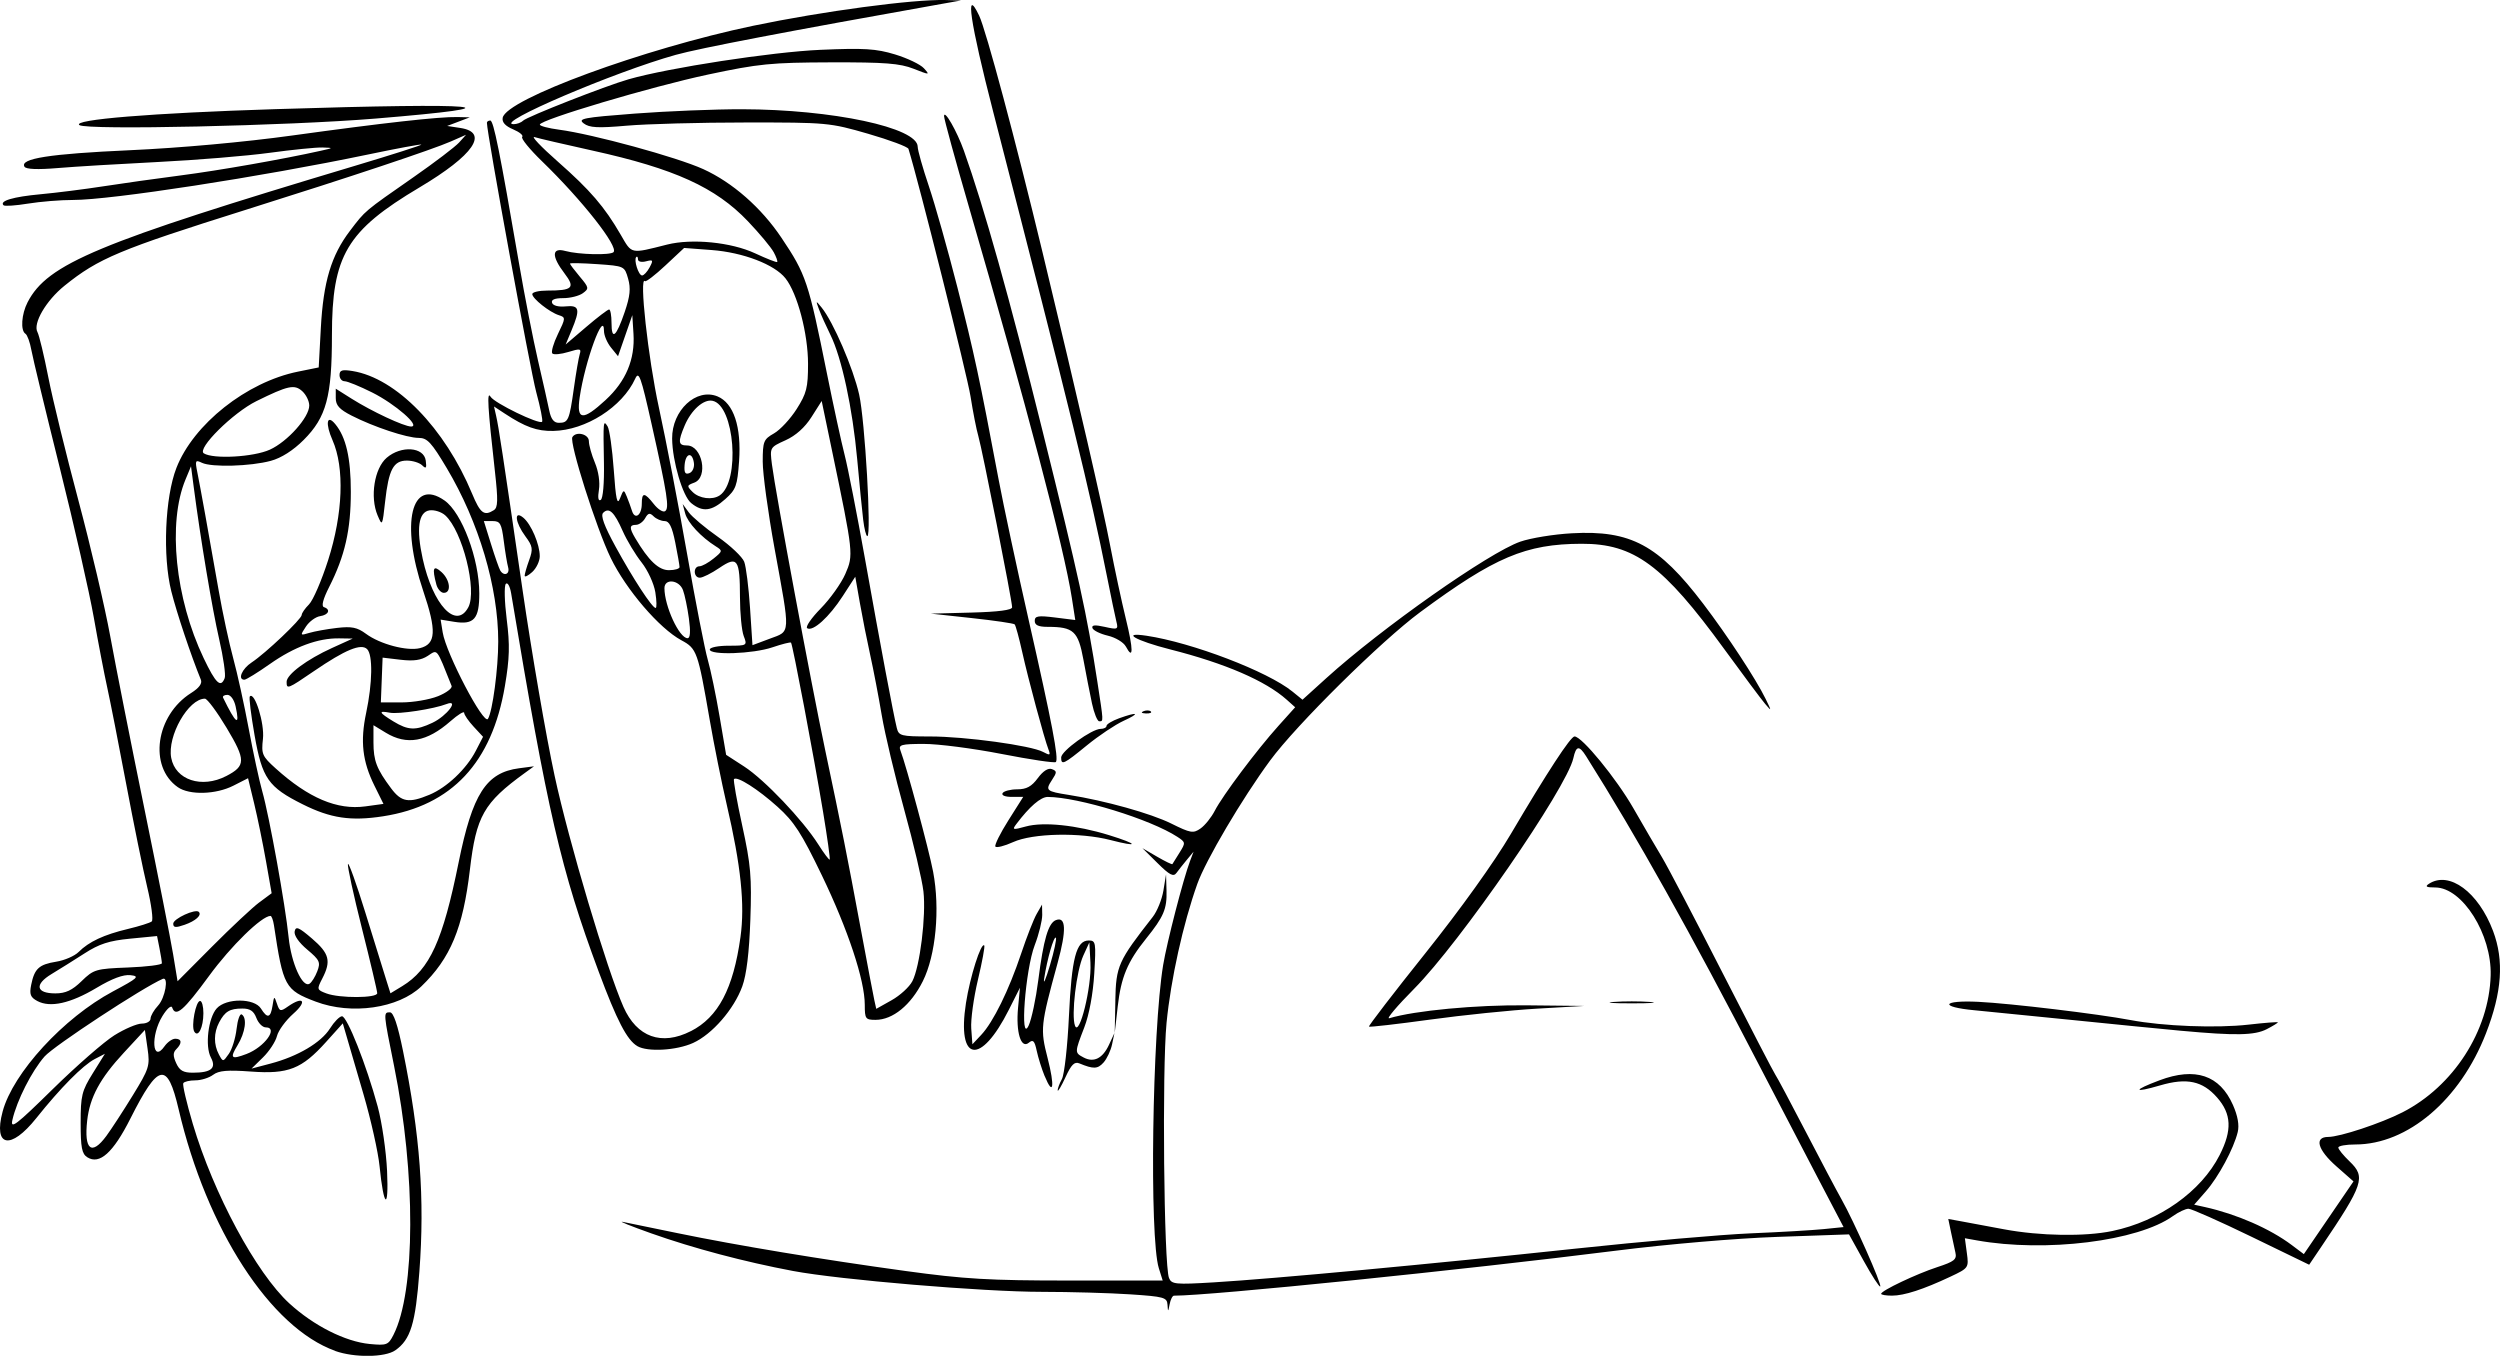 <?xml version="1.0" encoding="UTF-8" standalone="no"?>
<!-- Created with Inkscape (http://www.inkscape.org/) -->

<svg
   xmlns:dc="http://purl.org/dc/elements/1.1/"
   xmlns:cc="http://creativecommons.org/ns#"
   xmlns:rdf="http://www.w3.org/1999/02/22-rdf-syntax-ns#"
   xmlns:svg="http://www.w3.org/2000/svg"
   xmlns="http://www.w3.org/2000/svg"
   xmlns:sodipodi="http://sodipodi.sourceforge.net/DTD/sodipodi-0.dtd"
   xmlns:inkscape="http://www.inkscape.org/namespaces/inkscape"
   width="128.171"
   height="69.511"
   id="svg5156"
   version="1.1"
   inkscape:version="0.48.4 r9939"
   sodipodi:docname="A6-kkbb-medor-bonhomme.svg"
   inkscape:export-filename="/home/sarah/osp.work.medor/flyers/A6-kkbb-paysage-texte2.png"
   inkscape:export-xdpi="90"
   inkscape:export-ydpi="90">
  <defs
     id="defs5158">
    <inkscape:path-effect
       is_visible="true"
       id="path-effect10413-7"
       effect="spiro" />
    <inkscape:path-effect
       is_visible="true"
       id="path-effect10415-2"
       effect="spiro" />
    <inkscape:path-effect
       effect="spiro"
       id="path-effect10417-4"
       is_visible="true" />
    <inkscape:path-effect
       effect="spiro"
       id="path-effect10399-5"
       is_visible="true" />
    <inkscape:path-effect
       effect="spiro"
       id="path-effect10401-6"
       is_visible="true" />
    <inkscape:path-effect
       is_visible="true"
       id="path-effect10403-12"
       effect="spiro" />
    <inkscape:path-effect
       is_visible="true"
       id="path-effect10268-74"
       effect="spiro" />
    <inkscape:path-effect
       is_visible="true"
       id="path-effect10270-6"
       effect="spiro" />
    <inkscape:path-effect
       effect="spiro"
       id="path-effect10288-8"
       is_visible="true" />
    <inkscape:path-effect
       effect="spiro"
       id="path-effect6361-6"
       is_visible="true" />
    <inkscape:path-effect
       is_visible="true"
       id="path-effect6363-4"
       effect="spiro" />
    <inkscape:path-effect
       is_visible="true"
       id="path-effect6365-6"
       effect="spiro" />
    <inkscape:path-effect
       effect="spiro"
       id="path-effect6367-7"
       is_visible="true" />
    <inkscape:path-effect
       effect="spiro"
       id="path-effect6369-3"
       is_visible="true" />
    <inkscape:path-effect
       effect="spiro"
       id="path-effect6371-4"
       is_visible="true" />
    <inkscape:path-effect
       effect="spiro"
       id="path-effect6373-4"
       is_visible="true" />
    <inkscape:path-effect
       is_visible="true"
       id="path-effect6376-3"
       effect="spiro" />
    <inkscape:path-effect
       effect="spiro"
       id="path-effect6378-2"
       is_visible="true" />
    <inkscape:path-effect
       effect="spiro"
       id="path-effect6380-7"
       is_visible="true" />
    <inkscape:path-effect
       is_visible="true"
       id="path-effect6382-7"
       effect="spiro" />
    <inkscape:path-effect
       is_visible="true"
       id="path-effect6384-7"
       effect="spiro" />
    <inkscape:path-effect
       effect="spiro"
       id="path-effect6386-0"
       is_visible="true" />
    <inkscape:path-effect
       is_visible="true"
       id="path-effect6388-9"
       effect="spiro" />
    <inkscape:path-effect
       is_visible="true"
       id="path-effect6390-9"
       effect="spiro" />
    <inkscape:path-effect
       effect="spiro"
       id="path-effect6392-4"
       is_visible="true" />
    <inkscape:path-effect
       is_visible="true"
       id="path-effect5199"
       effect="spiro" />
    <inkscape:path-effect
       is_visible="true"
       id="path-effect5201"
       effect="spiro" />
    <inkscape:path-effect
       effect="spiro"
       id="path-effect5203"
       is_visible="true" />
    <inkscape:path-effect
       effect="spiro"
       id="path-effect5205"
       is_visible="true" />
    <inkscape:path-effect
       effect="spiro"
       id="path-effect5207"
       is_visible="true" />
    <inkscape:path-effect
       is_visible="true"
       id="path-effect5209"
       effect="spiro" />
    <inkscape:path-effect
       is_visible="true"
       id="path-effect5211"
       effect="spiro" />
    <inkscape:path-effect
       is_visible="true"
       id="path-effect5213"
       effect="spiro" />
    <inkscape:path-effect
       effect="spiro"
       id="path-effect5215"
       is_visible="true" />
    <inkscape:path-effect
       is_visible="true"
       id="path-effect6708-1"
       effect="spiro" />
    <inkscape:path-effect
       effect="spiro"
       id="path-effect6710-8"
       is_visible="true" />
    <inkscape:path-effect
       effect="spiro"
       id="path-effect6712-9"
       is_visible="true" />
    <inkscape:path-effect
       is_visible="true"
       id="path-effect6714-9"
       effect="spiro" />
    <inkscape:path-effect
       is_visible="true"
       id="path-effect6716-0"
       effect="spiro" />
    <inkscape:path-effect
       is_visible="true"
       id="path-effect6718-0"
       effect="spiro" />
    <inkscape:path-effect
       effect="spiro"
       id="path-effect6730-0"
       is_visible="true" />
    <filter
       color-interpolation-filters="sRGB"
       inkscape:collect="always"
       id="filter11148-7">
      <feGaussianBlur
         inkscape:collect="always"
         stdDeviation="17.874"
         id="feGaussianBlur11150-0" />
    </filter>
    <clipPath
       clipPathUnits="userSpaceOnUse"
       id="clipPath7507-8">
      <rect
         style="color:#000000;fill:#2a85a4;fill-opacity:1;fill-rule:evenodd;stroke:none;stroke-width:2;marker:none;visibility:visible;display:inline;overflow:visible;enable-background:accumulate"
         id="rect7509-7"
         width="658.206"
         height="821.748"
         x="-10876.925"
         y="144.741"
         inkscape:export-filename="/home/ludi/wrk/osp.work.medor/longform/static/img/medor-objet-coop.png"
         inkscape:export-xdpi="148.07108"
         inkscape:export-ydpi="148.07108" />
    </clipPath>
  </defs>
  <sodipodi:namedview
     id="base"
     pagecolor="#ffffff"
     bordercolor="#666666"
     borderopacity="1.0"
     inkscape:pageopacity="0.0"
     inkscape:pageshadow="2"
     inkscape:zoom="1.4"
     inkscape:cx="186.5085"
     inkscape:cy="118.95705"
     inkscape:document-units="px"
     inkscape:current-layer="layer1"
     showgrid="false"
     inkscape:window-width="1375"
     inkscape:window-height="876"
     inkscape:window-x="65"
     inkscape:window-y="24"
     inkscape:window-maximized="1"
     fit-margin-top="0"
     fit-margin-left="0"
     fit-margin-right="0"
     fit-margin-bottom="0"
     showguides="true"
     inkscape:guide-bbox="true">
    <sodipodi:guide
       orientation="0,1"
       position="286.943,-164.45"
       id="guide3280" />
  </sodipodi:namedview>
  <g
     inkscape:label="Calque 1"
     inkscape:groupmode="layer"
     id="layer1"
     transform="translate(357.767,-1167.422)">
    <path
       style="fill:#000000"
       d="m -340.579,1236.68 c -3.319,-1.186 -6.592,-6.235 -8.03,-12.387 -0.578,-2.471 -1.032,-2.384 -2.472,0.474 -0.882,1.752 -1.585,2.384 -2.21,1.986 -0.279,-0.177 -0.341,-0.499 -0.341,-1.761 0,-1.402 0.057,-1.637 0.622,-2.545 l 0.622,-1 -0.525,0.273 c -0.605,0.314 -1.766,1.488 -2.99,3.023 -1.325,1.661 -2.217,1.488 -1.729,-0.336 0.528,-1.975 3.13,-4.809 5.653,-6.155 1.297,-0.693 1.39,-0.779 0.9,-0.835 -0.366,-0.042 -0.942,0.174 -1.743,0.653 -1.329,0.794 -2.371,1.026 -3.03,0.673 -0.356,-0.191 -0.414,-0.342 -0.317,-0.827 0.167,-0.833 0.399,-1.048 1.285,-1.19 0.426,-0.068 0.942,-0.292 1.148,-0.498 0.528,-0.528 1.292,-0.885 2.526,-1.18 0.586,-0.14 1.136,-0.314 1.223,-0.386 0.086,-0.072 -0.018,-0.863 -0.232,-1.756 -0.214,-0.894 -0.7,-3.281 -1.081,-5.306 -0.381,-2.024 -0.818,-4.247 -0.971,-4.94 -0.153,-0.693 -0.463,-2.305 -0.688,-3.584 -0.225,-1.279 -1.008,-4.722 -1.739,-7.652 -0.731,-2.93 -1.389,-5.655 -1.461,-6.056 -0.072,-0.401 -0.209,-0.776 -0.303,-0.835 -0.262,-0.162 -0.205,-1.007 0.109,-1.614 1.023,-1.978 3.564,-3.037 16.811,-7.005 1.889,-0.566 3.411,-1.052 3.383,-1.081 -0.029,-0.029 -1.269,0.202 -2.757,0.513 -5.476,1.143 -13.168,2.329 -15.103,2.327 -0.639,-5e-4 -1.68,0.084 -2.313,0.187 -0.633,0.104 -1.197,0.142 -1.254,0.085 -0.223,-0.223 0.491,-0.435 1.898,-0.565 0.811,-0.075 2.259,-0.258 3.218,-0.407 0.959,-0.149 2.746,-0.401 3.971,-0.559 1.976,-0.256 5.223,-0.827 7.168,-1.261 0.672,-0.15 0.672,-0.151 0.097,-0.17 -0.32,-0.01 -1.54,0.113 -2.712,0.273 -1.172,0.16 -3.744,0.372 -5.715,0.47 -1.971,0.099 -4.291,0.239 -5.155,0.312 -1.015,0.086 -1.615,0.062 -1.695,-0.068 -0.259,-0.42 1.277,-0.661 5.397,-0.847 2.587,-0.117 5.86,-0.413 8.33,-0.755 4.667,-0.645 7.552,-0.968 8.468,-0.946 l 0.637,0.015 -0.581,0.221 -0.581,0.221 0.676,0.103 c 1.488,0.227 0.687,1.393 -2.091,3.046 -3.741,2.225 -4.493,3.495 -4.493,7.587 0,3.14 -0.286,4.198 -1.449,5.361 -0.54,0.54 -1.143,0.924 -1.682,1.071 -1.037,0.283 -3.037,0.341 -3.535,0.101 -0.337,-0.162 -0.358,-0.12 -0.236,0.484 0.154,0.763 0.567,3.046 1.092,6.046 0.201,1.15 0.538,2.719 0.748,3.487 0.21,0.768 0.569,2.399 0.797,3.624 0.228,1.225 0.54,2.664 0.691,3.196 0.36,1.261 1.187,5.84 1.353,7.489 0.134,1.325 0.71,2.605 1.072,2.381 0.111,-0.069 0.291,-0.357 0.398,-0.639 0.176,-0.461 0.123,-0.575 -0.517,-1.112 -0.431,-0.362 -0.685,-0.73 -0.643,-0.933 0.057,-0.278 0.208,-0.215 0.892,0.371 0.888,0.762 0.988,1.151 0.526,2.044 -0.288,0.557 -0.282,0.58 0.206,0.765 0.672,0.255 2.609,0.247 2.609,-0.011 0,-0.111 -0.352,-1.604 -0.783,-3.317 -0.431,-1.713 -0.754,-3.2 -0.719,-3.305 0.035,-0.105 0.437,1.017 0.894,2.494 0.457,1.477 0.933,3.011 1.058,3.41 l 0.228,0.725 0.607,-0.369 c 1.406,-0.855 2.079,-2.333 2.888,-6.34 0.709,-3.511 1.412,-4.607 3.095,-4.828 l 0.77,-0.101 -0.48,0.348 c -2.096,1.521 -2.484,2.205 -2.806,4.945 -0.353,3.004 -0.998,4.556 -2.491,5.99 -1.176,1.129 -3.586,1.476 -5.418,0.78 -1.572,-0.597 -1.666,-0.768 -2.137,-3.909 -0.04,-0.266 -0.12,-0.484 -0.177,-0.484 -0.449,0 -2.028,1.541 -3.15,3.075 -1.309,1.788 -1.715,2.137 -1.891,1.623 -0.047,-0.137 -0.264,0.053 -0.5,0.436 -0.62,1.009 -0.519,2.445 0.108,1.549 0.149,-0.212 0.396,-0.386 0.55,-0.386 0.338,0 0.361,0.229 0.052,0.537 -0.172,0.172 -0.173,0.345 -0.004,0.717 0.173,0.38 0.365,0.489 0.857,0.487 0.941,0 1.213,-0.233 0.922,-0.776 -0.311,-0.581 -0.137,-2.039 0.3,-2.522 0.485,-0.535 1.929,-0.53 2.266,0.01 0.329,0.527 0.495,0.487 0.593,-0.145 0.079,-0.51 0.088,-0.515 0.228,-0.101 0.134,0.397 0.179,0.409 0.555,0.145 0.798,-0.559 1.017,-0.285 0.288,0.36 -0.392,0.347 -0.772,0.865 -0.843,1.151 -0.072,0.286 -0.395,0.779 -0.717,1.094 l -0.587,0.574 0.984,-0.26 c 1.388,-0.366 2.581,-1.072 3.037,-1.796 0.214,-0.341 0.491,-0.623 0.615,-0.627 0.262,-0.01 1.254,2.498 1.831,4.624 0.219,0.809 0.436,2.299 0.482,3.311 0.093,2.06 -0.172,1.89 -0.385,-0.247 -0.072,-0.722 -0.442,-2.378 -0.822,-3.681 -0.38,-1.302 -0.775,-2.655 -0.877,-3.006 l -0.186,-0.638 -0.857,0.953 c -1.247,1.387 -1.938,1.659 -3.853,1.518 -1.208,-0.089 -1.648,-0.051 -1.939,0.168 -0.207,0.155 -0.616,0.283 -0.909,0.283 -0.293,0 -0.572,0.065 -0.62,0.145 -0.048,0.08 0.171,1.017 0.487,2.083 1.061,3.578 3.253,7.654 4.953,9.21 1.245,1.14 2.865,1.958 4.114,2.078 0.876,0.084 0.956,0.054 1.221,-0.466 1.134,-2.22 1.15,-8.262 0.035,-13.771 -0.559,-2.764 -0.559,-2.766 -0.214,-2.766 0.181,0 0.394,0.63 0.67,1.986 0.876,4.301 1.118,7.57 0.838,11.311 -0.199,2.663 -0.45,3.481 -1.234,4.03 -0.525,0.368 -2.1,0.385 -3.08,0.035 z m -11.737,-11.017 c 0.255,-0.346 0.866,-1.284 1.357,-2.084 0.841,-1.371 0.885,-1.509 0.756,-2.403 l -0.136,-0.949 -1.079,1.166 c -1.223,1.321 -1.745,2.286 -1.879,3.478 -0.169,1.503 0.223,1.82 0.981,0.792 z m 0.417,-5.165 c 0.527,-0.329 1.159,-0.598 1.404,-0.598 0.245,0 0.446,-0.114 0.446,-0.254 0,-0.14 0.174,-0.441 0.387,-0.67 0.366,-0.393 0.559,-1.507 0.238,-1.368 -1.02,0.44 -5.581,3.436 -6.058,3.978 -0.658,0.75 -1.423,2.26 -1.649,3.254 -0.113,0.499 0.178,0.277 2.07,-1.581 1.211,-1.189 2.633,-2.432 3.16,-2.76 z m 6.261,-0.325 c 0.052,-0.465 0.171,-0.799 0.264,-0.742 0.288,0.178 0.186,0.923 -0.216,1.583 -0.406,0.667 -0.327,0.743 0.462,0.444 0.926,-0.352 1.656,-1.364 0.984,-1.364 -0.162,0 -0.378,-0.218 -0.479,-0.484 -0.136,-0.357 -0.325,-0.483 -0.722,-0.481 -0.646,0 -0.892,0.151 -1.187,0.711 -0.28,0.531 -0.284,1.134 -0.012,1.643 0.21,0.392 0.212,0.392 0.511,-0.034 0.165,-0.235 0.343,-0.809 0.395,-1.274 z m -7.944,-2.452 c 0.619,-0.6 0.73,-0.633 2.382,-0.697 0.953,-0.037 1.733,-0.135 1.733,-0.218 0,-0.083 -0.056,-0.43 -0.124,-0.772 l -0.124,-0.622 -1.377,0.134 c -1.08,0.105 -1.586,0.268 -2.345,0.758 -0.533,0.343 -1.291,0.818 -1.685,1.055 -0.891,0.536 -0.801,0.993 0.195,0.993 0.523,0 0.858,-0.156 1.346,-0.63 z m 9.108,-4.033 0.634,-0.471 -0.29,-1.647 c -0.16,-0.906 -0.432,-2.232 -0.605,-2.948 l -0.315,-1.302 -0.748,0.381 c -0.898,0.458 -2.257,0.496 -2.852,0.079 -1.51,-1.057 -1.137,-3.685 0.685,-4.831 0.406,-0.255 0.575,-0.486 0.497,-0.678 -0.501,-1.223 -1.241,-3.436 -1.516,-4.533 -0.45,-1.795 -0.326,-4.817 0.261,-6.324 0.873,-2.244 3.599,-4.404 6.231,-4.938 l 1.065,-0.216 0.109,-2.019 c 0.128,-2.37 0.532,-3.72 1.493,-4.984 0.801,-1.053 0.702,-0.969 3.268,-2.757 1.08,-0.753 2.126,-1.548 2.325,-1.768 l 0.36,-0.4 -0.775,0.341 c -0.956,0.42 -5.084,1.797 -10.461,3.488 -6.539,2.057 -7.603,2.502 -9.352,3.911 -0.945,0.762 -1.629,1.935 -1.386,2.377 0.088,0.16 0.339,1.206 0.559,2.325 0.219,1.119 0.912,3.952 1.538,6.296 0.627,2.344 1.363,5.482 1.635,6.974 0.272,1.492 1.058,5.458 1.745,8.814 0.687,3.356 1.352,6.725 1.478,7.487 l 0.228,1.385 1.778,-1.786 c 0.978,-0.982 2.063,-1.998 2.411,-2.257 z m -4.411,1.088 c 0,-0.252 1.137,-0.776 1.31,-0.604 0.168,0.168 -0.158,0.464 -0.728,0.663 -0.459,0.16 -0.582,0.148 -0.582,-0.059 z m 2.716,-7.566 c 1.008,-0.521 1.011,-0.817 0.023,-2.467 -0.494,-0.825 -0.996,-1.501 -1.115,-1.501 -0.845,0 -1.938,1.915 -1.728,3.035 0.213,1.135 1.563,1.582 2.819,0.933 z m 0.483,-3.568 c -0.075,-0.343 -0.254,-0.595 -0.422,-0.595 -0.16,0 -0.259,0.065 -0.221,0.145 0.662,1.359 0.875,1.508 0.643,0.45 z m -0.56,-1.459 c 0.06,-0.156 -0.068,-1.049 -0.283,-1.986 -0.358,-1.554 -0.956,-5.127 -1.306,-7.805 l -0.139,-1.065 -0.282,0.678 c -0.926,2.225 -0.532,6.097 0.933,9.165 0.621,1.3 0.876,1.54 1.078,1.013 z m 2.314,-11.707 c 0.906,-0.411 2.02,-1.659 2.02,-2.263 0,-0.226 -0.162,-0.557 -0.36,-0.736 -0.399,-0.361 -0.73,-0.289 -2.352,0.512 -1.203,0.595 -3.063,2.441 -2.694,2.675 0.485,0.307 2.549,0.192 3.386,-0.188 z m 46.021,43.837 c -0.024,-0.374 -0.177,-0.417 -1.915,-0.532 -1.039,-0.069 -3.066,-0.127 -4.504,-0.128 -3.034,0 -10.39,-0.62 -12.785,-1.071 -2.488,-0.469 -5.11,-1.164 -7.264,-1.928 -1.065,-0.378 -1.719,-0.642 -1.453,-0.587 0.266,0.055 1.53,0.315 2.809,0.578 3.092,0.636 7.355,1.344 11.692,1.94 3.005,0.413 4.286,0.488 8.361,0.488 l 4.813,0 -0.198,-0.63 c -0.491,-1.566 -0.341,-12.145 0.221,-15.546 0.192,-1.162 1.032,-4.414 1.377,-5.327 l 0.183,-0.484 -0.342,0.413 c -0.188,0.227 -0.429,0.532 -0.536,0.678 -0.154,0.211 -0.351,0.109 -0.969,-0.503 l -0.775,-0.768 0.751,0.437 c 0.413,0.24 0.766,0.412 0.785,0.381 0.019,-0.031 0.183,-0.294 0.364,-0.584 0.319,-0.51 0.316,-0.537 -0.107,-0.813 -1.381,-0.901 -5.07,-2.037 -6.648,-2.047 -0.361,0 -0.933,0.492 -1.61,1.39 -0.226,0.3 -0.186,0.311 0.486,0.125 0.903,-0.249 2.594,-0.073 4.271,0.445 1.512,0.467 1.557,0.636 0.067,0.25 -1.555,-0.403 -3.982,-0.352 -4.99,0.106 -0.45,0.204 -0.859,0.306 -0.909,0.227 -0.049,-0.08 0.252,-0.685 0.669,-1.345 l 0.758,-1.2 -0.588,0 c -0.342,0 -0.538,-0.081 -0.468,-0.194 0.066,-0.106 0.403,-0.194 0.75,-0.194 0.474,0 0.735,-0.142 1.055,-0.575 0.27,-0.365 0.533,-0.533 0.721,-0.461 0.266,0.102 0.266,0.16 0,0.565 -0.346,0.528 -0.291,0.576 0.863,0.757 1.858,0.292 4.213,0.95 5.256,1.468 0.994,0.493 1.128,0.516 1.502,0.254 0.226,-0.158 0.554,-0.566 0.729,-0.906 0.404,-0.785 2.152,-3.117 3.266,-4.356 l 0.857,-0.953 -0.429,-0.384 c -1.087,-0.972 -3.158,-1.866 -5.978,-2.582 -1.775,-0.451 -2.558,-0.902 -1.213,-0.701 2.342,0.352 6.208,1.83 7.476,2.858 l 0.52,0.422 1.224,-1.109 c 2.823,-2.558 8.33,-6.432 9.941,-6.994 0.533,-0.186 1.724,-0.38 2.648,-0.43 3.014,-0.166 4.437,0.598 6.73,3.612 1.246,1.637 2.712,3.873 3.203,4.883 0.311,0.639 0.31,0.647 -0.028,0.251 -0.192,-0.225 -1.133,-1.487 -2.092,-2.804 -3.145,-4.32 -4.624,-5.412 -7.32,-5.404 -2.864,0.01 -4.446,0.679 -8.274,3.507 -2,1.478 -6.347,5.776 -7.695,7.609 -1.435,1.951 -3.301,5.114 -3.732,6.327 -0.73,2.055 -1.356,4.883 -1.575,7.119 -0.234,2.387 -0.137,12.429 0.126,13.08 0.131,0.324 0.324,0.343 2.296,0.224 3.046,-0.183 11.149,-0.939 18.522,-1.727 3.463,-0.37 7.516,-0.724 9.008,-0.786 1.492,-0.062 3.173,-0.16 3.735,-0.217 l 1.023,-0.104 -1.337,-2.552 c -0.736,-1.404 -2.06,-3.947 -2.943,-5.652 -3.599,-6.949 -6.317,-11.805 -8.918,-15.933 -0.36,-0.572 -0.513,-0.55 -0.656,0.097 -0.341,1.534 -5.803,9.444 -8.164,11.824 -0.876,0.883 -1.448,1.562 -1.272,1.509 1.312,-0.394 4.461,-0.69 7.051,-0.662 l 2.956,0.031 -2.421,0.139 c -1.332,0.077 -3.804,0.329 -5.493,0.562 -1.69,0.232 -3.1,0.394 -3.135,0.359 -0.035,-0.035 1.27,-1.733 2.9,-3.773 1.792,-2.244 3.52,-4.654 4.371,-6.099 1.865,-3.165 3.066,-5.004 3.268,-5.004 0.378,0 2.141,2.152 3.017,3.681 0.519,0.906 1.18,2.039 1.469,2.518 0.289,0.479 1.682,3.138 3.095,5.908 1.413,2.77 2.633,5.124 2.712,5.231 0.079,0.106 0.776,1.414 1.55,2.906 0.774,1.492 1.604,3.061 1.845,3.487 0.631,1.116 2.079,4.375 1.985,4.468 -0.044,0.044 -0.422,-0.54 -0.84,-1.296 l -0.761,-1.375 -3.681,0.129 c -2.121,0.074 -5.609,0.372 -8.233,0.703 -7.935,1 -20.809,2.311 -22.696,2.311 -0.075,0 -0.174,0.196 -0.22,0.436 -0.079,0.409 -0.086,0.411 -0.11,0.029 z m 36.586,-0.559 c 0,-0.16 1.804,-1.017 2.88,-1.369 0.873,-0.285 1.009,-0.395 0.929,-0.744 -0.052,-0.225 -0.155,-0.705 -0.23,-1.067 l -0.136,-0.658 0.651,0.119 c 0.358,0.066 1.349,0.25 2.201,0.41 1.853,0.347 4.149,0.384 5.56,0.089 2.402,-0.501 4.551,-2.022 5.502,-3.896 0.646,-1.271 0.608,-2.105 -0.132,-2.948 -0.747,-0.851 -1.552,-1.022 -2.918,-0.622 -1.395,0.409 -1.415,0.257 -0.035,-0.26 1.835,-0.688 3.088,-0.267 3.766,1.265 0.247,0.559 0.331,1.032 0.245,1.388 -0.205,0.849 -0.986,2.302 -1.638,3.045 l -0.595,0.678 0.546,0.121 c 1.633,0.363 3.335,1.107 4.458,1.95 l 0.618,0.464 1.273,-1.864 1.273,-1.864 -0.873,-0.769 c -0.971,-0.855 -1.154,-1.511 -0.421,-1.511 0.597,0 2.706,-0.699 3.805,-1.261 2.61,-1.335 4.439,-4.173 4.521,-7.018 0.061,-2.105 -1.447,-4.503 -2.837,-4.51 -0.468,0 -0.545,-0.048 -0.324,-0.191 1.04,-0.672 2.534,0.429 3.284,2.421 0.571,1.519 0.46,3.129 -0.364,5.25 -1.324,3.408 -4.014,5.696 -6.699,5.696 -0.478,0 -0.87,0.071 -0.87,0.158 0,0.087 0.26,0.407 0.579,0.712 0.838,0.803 0.718,1.163 -1.464,4.392 l -0.61,0.903 -2.957,-1.435 c -1.626,-0.789 -3.08,-1.435 -3.231,-1.435 -0.151,0 -0.51,0.17 -0.799,0.377 -1.793,1.288 -6.533,1.875 -10.05,1.245 l -0.614,-0.11 0.102,0.762 c 0.101,0.752 0.09,0.768 -0.839,1.206 -1.393,0.656 -2.374,0.975 -3,0.975 -0.306,0 -0.557,-0.042 -0.557,-0.094 z m -42.214,-10.428 c -0.01,-0.087 0.087,-0.348 0.214,-0.581 0.127,-0.233 0.289,-1.687 0.361,-3.232 0.14,-2.984 0.373,-3.874 1.016,-3.874 0.36,0 0.377,0.101 0.282,1.695 -0.062,1.041 -0.259,2.106 -0.511,2.76 -0.499,1.298 -0.499,1.295 -0.037,1.542 0.522,0.28 0.978,0.052 1.304,-0.651 l 0.279,-0.601 -0.122,0.581 c -0.067,0.32 -0.264,0.739 -0.438,0.932 -0.302,0.335 -0.512,0.343 -1.238,0.043 -0.25,-0.103 -0.414,0.059 -0.71,0.705 -0.212,0.461 -0.393,0.767 -0.402,0.681 z m 1.678,-6.525 -0.056,-1.065 -0.31,0.678 c -0.354,0.775 -0.626,3.074 -0.426,3.596 0.223,0.582 0.856,-1.983 0.791,-3.208 z m -2.348,5.793 c -0.149,-0.363 -0.332,-0.947 -0.407,-1.298 -0.111,-0.518 -0.187,-0.596 -0.406,-0.415 -0.402,0.334 -0.669,-0.539 -0.551,-1.795 l 0.097,-1.026 -0.566,1.125 c -1.454,2.891 -2.674,2.703 -2.202,-0.339 0.21,-1.349 0.772,-3.12 0.938,-2.954 0.042,0.042 -0.105,0.836 -0.325,1.765 -0.221,0.929 -0.375,2.052 -0.342,2.496 l 0.059,0.807 0.453,-0.482 c 0.614,-0.652 1.419,-2.291 2.045,-4.162 0.285,-0.852 0.643,-1.768 0.795,-2.034 l 0.277,-0.484 0.01,0.531 c 0,0.292 -0.169,0.989 -0.385,1.55 -0.484,1.259 -0.774,5.118 -0.31,4.119 0.148,-0.32 0.371,-1.366 0.493,-2.325 0.267,-2.086 0.515,-2.93 0.903,-3.079 0.521,-0.2 0.549,0.51 0.087,2.199 -0.876,3.201 -0.895,3.386 -0.512,4.875 0.377,1.465 0.292,1.998 -0.148,0.927 z m 0.576,-7.098 c -0.103,-0.103 -0.448,1.095 -0.601,2.09 -0.057,0.367 0.076,0.067 0.294,-0.666 0.218,-0.734 0.356,-1.374 0.306,-1.424 z m -21.458,5.559 c -0.531,-0.31 -1.049,-1.31 -1.986,-3.828 -1.93,-5.189 -2.616,-8.154 -4.485,-19.388 -0.06,-0.362 -0.182,-0.579 -0.272,-0.484 -0.089,0.094 -0.069,0.911 0.045,1.817 0.167,1.329 0.149,1.99 -0.093,3.424 -0.664,3.927 -2.722,6.128 -6.244,6.676 -1.651,0.257 -2.688,0.103 -4.12,-0.613 -1.77,-0.884 -2.08,-1.329 -2.47,-3.543 -0.184,-1.046 -0.294,-1.942 -0.243,-1.992 0.252,-0.252 0.761,1.393 0.673,2.176 -0.088,0.783 -0.042,0.891 0.649,1.515 1.686,1.523 3.161,2.147 4.603,1.949 l 0.926,-0.127 -0.464,-0.938 c -0.615,-1.242 -0.732,-2.273 -0.423,-3.728 0.325,-1.531 0.347,-2.97 0.05,-3.268 -0.307,-0.307 -1.121,0.029 -2.725,1.126 -1.353,0.925 -1.403,0.944 -1.403,0.548 0,-0.375 1.04,-1.149 2.336,-1.737 l 1.054,-0.479 -0.696,-0.011 c -1.081,-0.017 -2.298,0.433 -3.55,1.314 -0.63,0.443 -1.219,0.806 -1.308,0.806 -0.362,0 -0.127,-0.559 0.371,-0.885 0.709,-0.464 2.567,-2.227 2.567,-2.436 0,-0.091 0.168,-0.334 0.374,-0.54 0.206,-0.206 0.646,-1.223 0.978,-2.261 0.764,-2.385 0.851,-4.746 0.228,-6.156 -0.379,-0.857 -0.297,-1.353 0.137,-0.83 0.555,0.669 0.801,1.736 0.801,3.477 0,1.953 -0.302,3.28 -1.111,4.877 -0.314,0.619 -0.409,0.986 -0.269,1.033 0.362,0.12 0.244,0.397 -0.196,0.463 -0.228,0.034 -0.554,0.274 -0.725,0.533 -0.305,0.462 -0.302,0.468 0.172,0.325 0.265,-0.08 0.903,-0.195 1.417,-0.255 0.759,-0.088 1.039,-0.031 1.491,0.303 0.719,0.532 2.105,0.899 2.766,0.733 0.823,-0.206 0.861,-0.882 0.164,-2.941 -1.172,-3.465 -0.614,-5.825 1.095,-4.628 0.89,0.624 1.778,2.995 1.782,4.758 0.003,1.314 -0.271,1.626 -1.283,1.462 l -0.7,-0.114 0.107,0.66 c 0.175,1.08 2.108,4.771 2.32,4.429 0.236,-0.383 0.527,-2.571 0.527,-3.966 0,-2.779 -0.991,-6.118 -2.638,-8.887 -0.784,-1.317 -1,-1.551 -1.437,-1.551 -0.611,0 -2.304,-0.562 -3.441,-1.142 -0.627,-0.32 -0.814,-0.526 -0.814,-0.898 l 0,-0.483 0.813,0.513 c 1.029,0.649 2.684,1.424 3.049,1.427 0.514,0 -0.809,-1.153 -1.998,-1.747 -0.633,-0.317 -1.268,-0.575 -1.411,-0.575 -0.143,0 -0.26,-0.142 -0.26,-0.316 0,-0.252 0.135,-0.294 0.668,-0.207 2.238,0.363 4.729,2.919 6.13,6.29 0.419,1.008 0.617,1.158 1.113,0.843 0.211,-0.134 0.221,-0.506 0.056,-1.983 -0.371,-3.311 -0.421,-4.163 -0.223,-3.833 0.193,0.323 2.487,1.438 2.642,1.284 0.049,-0.049 -0.087,-0.732 -0.301,-1.519 -0.301,-1.105 -2.529,-13.272 -2.529,-13.81 0,-0.063 0.077,-0.115 0.172,-0.115 0.17,0 0.476,1.521 1.481,7.361 0.284,1.651 0.719,3.874 0.966,4.94 0.247,1.065 0.507,2.22 0.577,2.567 0.09,0.439 0.238,0.63 0.489,0.63 0.488,0 0.541,-0.123 0.773,-1.769 0.11,-0.785 0.246,-1.573 0.301,-1.75 0.089,-0.286 0.021,-0.299 -0.585,-0.113 -0.377,0.116 -0.746,0.15 -0.819,0.077 -0.073,-0.073 0.054,-0.519 0.283,-0.991 0.402,-0.827 0.404,-0.861 0.052,-0.972 -0.479,-0.152 -1.364,-0.854 -1.364,-1.082 0,-0.099 0.342,-0.18 0.759,-0.18 1.316,0 1.458,-0.141 0.893,-0.882 -0.675,-0.885 -0.658,-1.341 0.043,-1.148 0.68,0.187 2.303,0.226 2.47,0.06 0.274,-0.274 -1.613,-2.671 -3.668,-4.661 -0.632,-0.612 -1.088,-1.173 -1.014,-1.248 0.074,-0.074 -0.135,-0.248 -0.464,-0.387 -0.403,-0.17 -0.579,-0.364 -0.536,-0.594 0.176,-0.951 7.229,-3.542 12.835,-4.715 3.561,-0.745 8.198,-1.365 9.865,-1.321 l 0.803,0.022 -0.969,0.172 c -7.956,1.417 -12.434,2.274 -13.657,2.615 -3.147,0.876 -9.369,3.536 -8.32,3.556 0.165,0 0.383,-0.077 0.484,-0.177 0.208,-0.207 4.234,-1.787 5.414,-2.125 2.059,-0.589 7.358,-1.403 9.834,-1.51 2.246,-0.097 2.849,-0.06 3.823,0.235 0.636,0.193 1.303,0.512 1.483,0.711 0.318,0.351 0.304,0.352 -0.53,0.024 -0.701,-0.276 -1.468,-0.335 -4.246,-0.328 -3.057,0.01 -3.676,0.069 -6.296,0.627 -2.897,0.617 -8.62,2.32 -8.62,2.565 0,0.071 0.444,0.188 0.987,0.26 1.734,0.23 6.039,1.407 7.39,2.021 1.499,0.681 2.979,1.978 4.009,3.516 1.266,1.889 1.384,2.242 2.337,6.974 0.333,1.651 0.74,3.526 0.905,4.165 0.165,0.639 0.635,3.037 1.044,5.327 0.797,4.465 1.455,7.964 1.63,8.669 0.101,0.408 0.211,0.436 1.703,0.437 1.809,10e-4 5.177,0.462 5.794,0.792 0.358,0.192 0.394,0.175 0.28,-0.123 -0.222,-0.578 -1.034,-3.595 -1.346,-4.997 -0.162,-0.729 -0.337,-1.367 -0.388,-1.419 -0.052,-0.052 -1.04,-0.197 -2.195,-0.322 l -2.1,-0.228 2.083,-0.055 c 1.377,-0.036 2.082,-0.129 2.082,-0.272 0,-0.333 -1.537,-8.118 -1.733,-8.778 -0.095,-0.32 -0.275,-1.235 -0.4,-2.034 -0.167,-1.071 -2.655,-10.992 -3.182,-12.689 -0.033,-0.107 -0.965,-0.455 -2.07,-0.775 -1.964,-0.568 -2.108,-0.581 -6.272,-0.578 -2.344,0 -5.09,0.076 -6.102,0.164 -1.483,0.13 -1.911,0.107 -2.204,-0.116 -0.324,-0.246 -0.035,-0.302 2.615,-0.504 1.639,-0.125 4.113,-0.226 5.498,-0.223 4.637,0.01 9.008,0.941 9.008,1.921 0,0.181 0.258,1.092 0.573,2.025 0.315,0.933 0.974,3.267 1.463,5.186 0.858,3.367 1.129,4.627 2.113,9.851 0.251,1.332 0.941,4.557 1.533,7.168 1.213,5.347 1.559,7.158 1.401,7.317 -0.06,0.06 -1.308,-0.126 -2.773,-0.412 -1.465,-0.286 -3.262,-0.519 -3.992,-0.516 -1.166,0 -1.313,0.044 -1.203,0.332 0.301,0.784 1.466,5.108 1.676,6.219 0.362,1.916 0.14,4.279 -0.529,5.616 -0.611,1.222 -1.538,1.979 -2.423,1.979 -0.515,0 -0.552,-0.052 -0.552,-0.772 0,-1.26 -0.861,-3.857 -2.198,-6.632 -1.049,-2.177 -1.421,-2.752 -2.276,-3.521 -1.004,-0.903 -2.069,-1.58 -2.23,-1.419 -0.045,0.045 0.145,1.119 0.422,2.387 0.439,2.013 0.492,2.626 0.416,4.824 -0.059,1.684 -0.196,2.816 -0.414,3.416 -0.428,1.176 -1.541,2.456 -2.523,2.902 -0.847,0.385 -2.329,0.47 -2.853,0.165 z m 2.742,-0.766 c 1.406,-0.717 2.177,-2.179 2.545,-4.825 0.232,-1.667 0.026,-3.649 -0.707,-6.8 -0.26,-1.119 -0.654,-3.08 -0.875,-4.359 -0.603,-3.487 -0.654,-3.63 -1.451,-4.059 -1.128,-0.607 -2.828,-2.589 -3.62,-4.22 -0.739,-1.521 -2.134,-5.921 -1.965,-6.195 0.195,-0.316 0.846,-0.153 0.846,0.211 0,0.2 0.139,0.697 0.31,1.105 0.183,0.438 0.267,1.004 0.205,1.384 -0.067,0.411 -0.033,0.599 0.093,0.521 0.115,-0.071 0.183,-0.862 0.164,-1.893 -0.041,-2.167 -0.035,-2.228 0.187,-1.877 0.098,0.155 0.24,1.155 0.316,2.223 0.109,1.539 0.176,1.842 0.323,1.462 0.177,-0.457 0.193,-0.461 0.343,-0.092 0.087,0.213 0.208,0.545 0.269,0.739 0.151,0.476 0.502,0.223 0.502,-0.363 0,-0.599 0.138,-0.596 0.617,0.013 0.21,0.267 0.469,0.433 0.574,0.367 0.232,-0.143 0.125,-0.84 -0.694,-4.495 -0.543,-2.424 -0.647,-2.711 -0.834,-2.3 -0.661,1.45 -2.535,2.646 -4.199,2.679 -0.838,0.017 -1.438,-0.198 -2.497,-0.895 l -0.544,-0.358 0.106,0.465 c 0.135,0.592 0.319,1.804 1.362,8.97 0.467,3.207 1.204,7.48 1.639,9.495 0.732,3.392 2.678,9.925 3.53,11.852 0.687,1.553 1.953,2.008 3.455,1.242 z m -8.52,-23.35 c 0,-0.089 0.104,-0.45 0.232,-0.803 0.205,-0.567 0.183,-0.707 -0.194,-1.217 -0.528,-0.714 -0.6,-1.364 -0.105,-0.954 0.401,0.333 0.842,1.365 0.842,1.973 0,0.253 -0.174,0.618 -0.387,0.811 -0.213,0.193 -0.387,0.278 -0.387,0.189 z m 19.876,20.791 c 0.391,-0.756 0.712,-3.357 0.569,-4.608 -0.067,-0.588 -0.51,-2.469 -0.983,-4.18 -0.474,-1.711 -0.992,-3.891 -1.153,-4.843 -0.16,-0.952 -0.426,-2.342 -0.591,-3.087 -0.165,-0.746 -0.405,-1.956 -0.534,-2.689 l -0.234,-1.333 -0.639,0.988 c -0.703,1.087 -1.529,1.835 -1.824,1.653 -0.104,-0.064 0.207,-0.521 0.692,-1.014 0.485,-0.493 1.052,-1.29 1.261,-1.769 0.426,-0.977 0.418,-1.043 -0.682,-6.323 l -0.53,-2.545 -0.523,0.824 c -0.339,0.534 -0.807,0.953 -1.33,1.189 -0.805,0.364 -0.807,0.367 -0.698,1.237 0.175,1.391 2.009,11.233 2.726,14.626 0.858,4.061 1.119,5.372 1.831,9.202 0.327,1.758 0.639,3.397 0.693,3.641 l 0.099,0.445 0.788,-0.443 c 0.433,-0.243 0.91,-0.68 1.06,-0.97 z m -4.579,-8.698 c -0.477,-2.873 -1.557,-8.576 -1.641,-8.664 -0.033,-0.034 -0.463,0.075 -0.956,0.242 -0.996,0.338 -3.208,0.414 -3.208,0.111 0,-0.107 0.434,-0.194 0.964,-0.194 0.955,0 0.962,-0.01 0.775,-0.497 -0.104,-0.273 -0.19,-1.167 -0.192,-1.986 -0.004,-1.966 -0.125,-2.137 -1.061,-1.502 -0.404,0.274 -0.852,0.498 -0.997,0.498 -0.331,0 -0.352,-0.58 -0.021,-0.585 0.133,0 0.46,-0.181 0.726,-0.397 0.467,-0.378 0.471,-0.401 0.114,-0.625 -0.752,-0.472 -1.443,-1.215 -1.569,-1.686 l -0.13,-0.484 0.313,0.427 c 0.172,0.235 0.844,0.799 1.492,1.254 0.648,0.455 1.256,1.031 1.351,1.28 0.095,0.249 0.229,1.314 0.298,2.365 l 0.125,1.911 0.892,-0.334 c 1.074,-0.402 1.06,-0.132 0.241,-4.622 -0.335,-1.836 -0.608,-3.841 -0.607,-4.456 10e-4,-1.038 0.043,-1.142 0.579,-1.447 0.318,-0.181 0.84,-0.743 1.161,-1.249 0.51,-0.803 0.583,-1.097 0.583,-2.314 0,-1.546 -0.542,-3.606 -1.155,-4.384 -0.56,-0.712 -2.175,-1.331 -3.792,-1.453 l -1.406,-0.106 -0.958,0.896 c -0.527,0.493 -0.999,0.856 -1.048,0.806 -0.31,-0.31 0.157,3.932 0.714,6.486 0.36,1.651 1.01,5.023 1.444,7.493 0.434,2.47 0.911,4.911 1.059,5.424 0.148,0.513 0.421,1.821 0.606,2.907 l 0.337,1.974 0.926,0.6 c 1.043,0.676 3.005,2.738 3.8,3.994 0.29,0.458 0.553,0.808 0.584,0.777 0.031,-0.031 -0.123,-1.138 -0.342,-2.459 z m -6.76,-15.818 c -0.435,-0.354 -0.963,-2.142 -0.976,-3.303 -0.016,-1.449 1.24,-2.616 2.329,-2.165 0.825,0.342 1.229,1.56 1.103,3.326 -0.09,1.259 -0.159,1.448 -0.707,1.938 -0.701,0.627 -1.164,0.681 -1.749,0.204 z m 1.458,-0.39 c 1.072,-0.716 0.771,-4.643 -0.373,-4.856 -0.455,-0.085 -1.081,0.476 -1.417,1.269 -0.354,0.837 -0.333,1.023 0.117,1.023 0.786,0 1.106,1.636 0.372,1.907 -0.384,0.142 -0.389,0.172 -0.083,0.478 0.339,0.339 1.013,0.426 1.384,0.178 z m -1.317,-1.668 c -0.084,-0.589 -0.43,-0.508 -0.478,0.111 -0.03,0.392 0.032,0.494 0.248,0.411 0.161,-0.062 0.262,-0.293 0.23,-0.522 z m -13.564,17.014 c 0.902,-0.376 1.901,-1.322 2.383,-2.257 l 0.37,-0.717 -0.484,-0.522 c -0.266,-0.287 -0.484,-0.605 -0.484,-0.707 0,-0.102 -0.315,0.091 -0.7,0.429 -1.211,1.063 -2.243,1.247 -3.32,0.59 l -0.63,-0.384 0,0.882 c 0,0.941 0.161,1.359 0.906,2.357 0.525,0.704 0.906,0.768 1.958,0.329 z m 0.165,-3.696 c 0.734,-0.348 1.39,-1.217 0.723,-0.959 -0.666,0.259 -2.459,0.533 -2.914,0.446 -0.609,-0.117 -0.567,-0.012 0.179,0.444 0.766,0.467 1.146,0.48 2.011,0.07 z m 0.272,-1.356 c 0.434,-0.174 0.751,-0.413 0.703,-0.533 -0.792,-1.984 -0.706,-1.875 -1.219,-1.539 -0.341,0.224 -0.729,0.279 -1.395,0.2 l -0.922,-0.109 -0.045,1.148 -0.045,1.148 1.067,0 c 0.587,0 1.422,-0.142 1.856,-0.316 z m 12.869,-3.994 c -0.076,-0.559 -0.213,-1.213 -0.304,-1.453 -0.199,-0.527 -0.949,-0.603 -0.949,-0.096 0,0.92 0.76,2.566 1.185,2.566 0.139,0 0.161,-0.337 0.068,-1.017 z m -11.31,-0.563 c 0.466,-0.87 -0.297,-3.918 -1.181,-4.718 -0.194,-0.176 -0.557,-0.291 -0.805,-0.256 -0.568,0.081 -0.69,0.942 -0.35,2.485 0.521,2.37 1.717,3.644 2.336,2.488 z m -1.638,-1.18 c -0.225,-0.841 -0.154,-1.009 0.265,-0.63 0.444,0.402 0.518,1.065 0.119,1.065 -0.147,0 -0.321,-0.196 -0.385,-0.436 z m 11.228,0.406 c -0.071,-0.445 -0.387,-1.13 -0.707,-1.534 -0.318,-0.402 -0.753,-1.126 -0.967,-1.609 -0.434,-0.981 -0.702,-1.23 -1.001,-0.931 -0.14,0.14 0.052,0.666 0.626,1.717 0.905,1.657 1.888,3.162 2.065,3.162 0.062,0 0.054,-0.362 -0.016,-0.804 z m -7.546,-1.278 c -0.053,-0.186 -0.154,-0.797 -0.225,-1.356 -0.114,-0.895 -0.183,-1.017 -0.575,-1.017 l -0.446,0 0.368,1.182 c 0.202,0.65 0.416,1.26 0.475,1.356 0.192,0.31 0.501,0.184 0.402,-0.165 z m 8.787,-0.016 c 0,-0.089 -0.099,-0.655 -0.22,-1.259 -0.162,-0.806 -0.306,-1.098 -0.542,-1.098 -0.177,0 -0.432,-0.109 -0.566,-0.242 -0.196,-0.194 -0.283,-0.175 -0.436,0.097 -0.105,0.186 -0.318,0.339 -0.472,0.339 -0.337,0 -0.345,0.16 -0.032,0.686 0.685,1.152 1.197,1.638 1.725,1.638 0.3,0 0.545,-0.073 0.545,-0.161 z m -3.783,-8.571 c 1.032,-0.951 1.505,-2.078 1.422,-3.386 l -0.06,-0.957 -0.366,1.053 -0.366,1.053 -0.36,-0.445 c -0.198,-0.244 -0.36,-0.627 -0.36,-0.849 0,-1.114 -0.976,1.552 -1.246,3.402 -0.173,1.189 0.153,1.221 1.337,0.13 z m 0.172,-4.634 c 0.068,0 0.124,0.31 0.124,0.69 0,0.921 0.24,0.721 0.677,-0.563 0.275,-0.81 0.316,-1.207 0.174,-1.705 -0.184,-0.646 -0.192,-0.649 -1.584,-0.746 -0.769,-0.053 -1.398,-0.066 -1.398,-0.028 1.2e-4,0.038 0.227,0.338 0.503,0.667 0.475,0.565 0.484,0.612 0.157,0.851 -0.191,0.139 -0.642,0.253 -1.004,0.253 -0.441,0 -0.63,0.08 -0.573,0.242 0.05,0.144 0.332,0.217 0.694,0.181 0.711,-0.071 0.762,0.135 0.306,1.226 l -0.304,0.728 1.052,-0.898 c 0.578,-0.494 1.108,-0.898 1.176,-0.898 z m 2.077,-2.159 c 0.199,-0.373 0.18,-0.405 -0.187,-0.309 -0.229,0.06 -0.409,0.015 -0.409,-0.101 0,-0.114 -0.04,-0.168 -0.089,-0.119 -0.139,0.14 0.115,0.944 0.299,0.944 0.09,0 0.264,-0.187 0.387,-0.416 z m 6.361,-0.778 c -0.133,-0.249 -0.729,-0.963 -1.323,-1.587 -1.653,-1.735 -3.757,-2.692 -7.958,-3.62 -1.438,-0.318 -2.779,-0.629 -2.979,-0.693 -0.2,-0.064 0.333,0.499 1.185,1.249 1.671,1.472 2.403,2.323 3.235,3.761 0.58,1.002 0.474,0.98 2.375,0.5 1.276,-0.322 3.288,-0.122 4.514,0.449 0.586,0.273 1.094,0.473 1.13,0.444 0.035,-0.029 -0.045,-0.256 -0.178,-0.504 z m -29.704,39.962 c -0.171,-0.276 0.075,-1.574 0.297,-1.574 0.095,0 0.171,0.283 0.169,0.629 -0.003,0.734 -0.267,1.267 -0.467,0.944 z m 101.881,-0.043 c -0.959,-0.088 -3.443,-0.334 -5.521,-0.546 -2.078,-0.212 -4.366,-0.44 -5.085,-0.507 -1.84,-0.171 -1.681,-0.526 0.194,-0.433 1.655,0.082 6.128,0.618 7.797,0.934 1.67,0.317 4.41,0.423 6.054,0.235 0.826,-0.094 1.501,-0.147 1.501,-0.117 0,0.03 -0.257,0.188 -0.572,0.35 -0.618,0.32 -1.594,0.338 -4.368,0.083 z m -54.662,-1.556 c 0.035,-1.772 0.146,-2.019 1.917,-4.281 0.228,-0.291 0.474,-0.901 0.549,-1.356 l 0.135,-0.827 0.024,0.836 c 0.027,0.935 -0.143,1.334 -1.047,2.457 -0.953,1.183 -1.284,1.976 -1.454,3.473 l -0.155,1.37 0.033,-1.672 z m 25.555,0.076 c 0.506,-0.04 1.334,-0.04 1.84,0 0.506,0.04 0.092,0.072 -0.92,0.072 -1.012,0 -1.426,-0.033 -0.92,-0.072 z m -28.331,-12.537 c 0,-0.326 1.57,-1.462 2.021,-1.462 0.167,0 0.304,-0.07 0.304,-0.155 0,-0.085 0.29,-0.26 0.643,-0.388 0.969,-0.35 1.107,-0.271 0.228,0.131 -0.426,0.195 -1.27,0.76 -1.876,1.255 -1.201,0.982 -1.321,1.038 -1.321,0.619 z m 1.579,-2.77 c -0.108,-0.506 -0.306,-1.517 -0.44,-2.247 -0.268,-1.457 -0.507,-1.676 -1.829,-1.676 -0.476,0 -0.665,-0.087 -0.665,-0.305 0,-0.255 0.168,-0.283 1.039,-0.175 l 1.039,0.13 -0.176,-1.133 c -0.396,-2.551 -2.352,-9.982 -5.277,-20.05 -0.701,-2.413 -1.274,-4.506 -1.274,-4.649 0.001,-0.382 0.657,0.76 1.018,1.773 1.025,2.871 2.345,7.572 4.019,14.317 1.875,7.552 2.29,9.449 2.822,12.9 0.323,2.093 0.32,2.034 0.098,2.034 -0.098,0 -0.266,-0.414 -0.374,-0.92 z m 2.647,0.4 c 0.14,-0.056 0.307,-0.049 0.371,0.015 0.064,0.064 -0.05,0.11 -0.254,0.102 -0.226,-0.01 -0.272,-0.055 -0.117,-0.117 z m -0.913,-3.318 c -0.113,-0.211 -0.527,-0.46 -0.921,-0.553 -0.394,-0.093 -0.749,-0.268 -0.789,-0.39 -0.052,-0.157 0.131,-0.174 0.631,-0.061 0.662,0.149 0.699,0.133 0.598,-0.267 -0.059,-0.235 -0.28,-1.295 -0.491,-2.357 -0.859,-4.312 -1.796,-8.141 -5.826,-23.783 -1.19,-4.618 -1.462,-6.477 -0.722,-4.934 0.353,0.736 1.875,6.419 3.257,12.161 1.861,7.729 3.085,13.036 3.462,15.013 0.224,1.172 0.585,2.858 0.802,3.746 0.393,1.603 0.392,2.161 0,1.424 z m -13.462,-6.478 c -0.055,-0.453 -0.193,-1.855 -0.308,-3.115 -0.24,-2.633 -0.795,-5.214 -1.376,-6.388 -0.221,-0.447 -0.482,-1.03 -0.581,-1.296 -0.175,-0.47 -0.171,-0.473 0.134,-0.097 0.597,0.737 1.618,3.105 1.922,4.455 0.298,1.321 0.641,7.264 0.42,7.264 -0.061,0 -0.156,-0.37 -0.21,-0.823 z m -24.898,-0.242 c -0.397,-0.945 -0.166,-2.409 0.466,-2.953 0.747,-0.642 1.91,-0.558 2.004,0.144 0.052,0.392 0.017,0.438 -0.184,0.242 -0.137,-0.133 -0.49,-0.242 -0.784,-0.242 -0.689,0 -0.933,0.46 -1.115,2.103 -0.139,1.258 -0.147,1.274 -0.386,0.706 z m -15.285,-20.008 c -0.406,-0.283 3.714,-0.619 10.049,-0.819 10.765,-0.341 12.793,-0.149 5.123,0.484 -4.506,0.372 -14.792,0.599 -15.172,0.335 z"
       id="path11550-9"
       inkscape:connector-curvature="0" />
  </g>
</svg>
